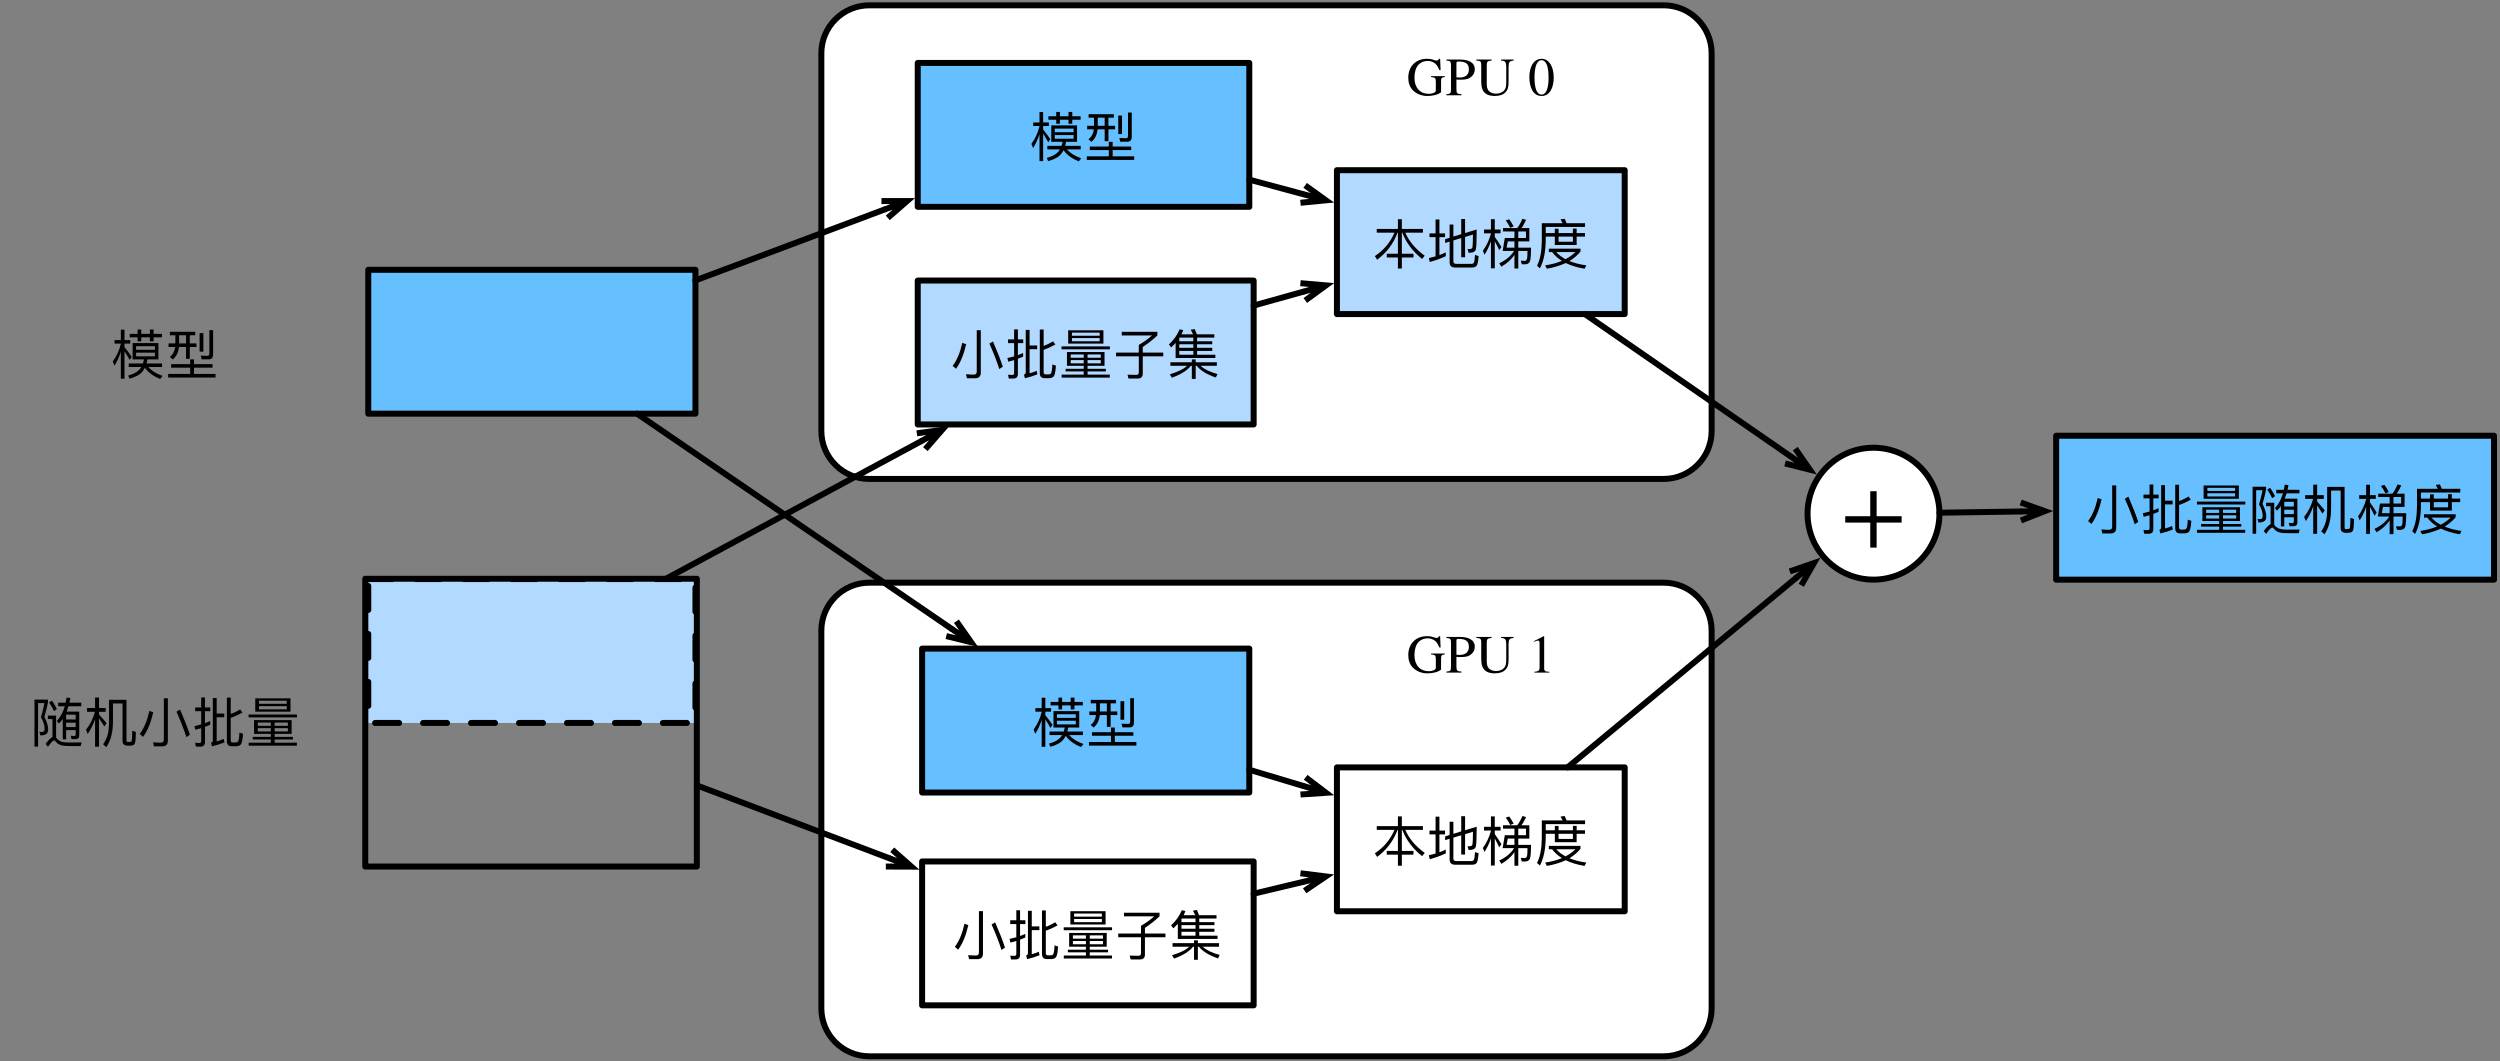 <svg xmlns="http://www.w3.org/2000/svg" xmlns:xlink="http://www.w3.org/1999/xlink" width="556" height="236" version="1.1" viewBox="0 0 417 177"><rect x="0" y="0" width="417" height="177" fill="#808080" stroke="none"/><defs><g><symbol id="glyph0-0" overflow="visible"><path stroke="none"/></symbol><symbol id="glyph0-1" overflow="visible"><path stroke="none" d="M 6.375 -3.188 L 4.078 -3.188 L 4.078 -3.031 C 4.781 -2.969 4.875 -2.891 4.875 -2.203 L 4.875 -0.781 C 4.875 -0.484 4.375 -0.234 3.688 -0.234 C 2.266 -0.234 1.312 -1.234 1.312 -2.922 C 1.312 -3.812 1.531 -4.625 2 -5.109 C 2.391 -5.5 2.891 -5.719 3.516 -5.719 C 4.016 -5.719 4.484 -5.547 4.828 -5.234 C 5.094 -4.969 5.234 -4.734 5.469 -4.188 L 5.672 -4.188 L 5.594 -6.078 L 5.406 -6.078 C 5.344 -5.906 5.188 -5.781 5 -5.781 C 4.906 -5.781 4.766 -5.812 4.594 -5.875 C 4.188 -6.016 3.891 -6.078 3.406 -6.078 C 2.531 -6.078 1.797 -5.812 1.25 -5.312 C 0.641 -4.766 0.281 -3.938 0.281 -2.938 C 0.281 -2.062 0.531 -1.375 1.031 -0.844 C 1.625 -0.219 2.547 0.125 3.469 0.125 C 4.391 0.125 5.25 -0.094 5.75 -0.5 L 5.75 -2.297 C 5.75 -2.891 5.859 -2.984 6.375 -3.031 Z M 6.375 -3.188"/></symbol><symbol id="glyph0-2" overflow="visible"><path stroke="none" d="M 0.141 -5.953 L 0.141 -5.781 C 0.812 -5.734 0.906 -5.625 0.906 -4.953 L 0.906 -1.094 C 0.906 -0.328 0.844 -0.219 0.141 -0.172 L 0.141 0 L 2.656 0 L 2.656 -0.172 C 1.938 -0.203 1.812 -0.328 1.812 -1.016 L 1.812 -2.625 C 2.062 -2.594 2.203 -2.594 2.438 -2.594 C 3.406 -2.594 3.844 -2.672 4.359 -3.141 C 4.703 -3.438 4.875 -3.844 4.875 -4.312 C 4.875 -4.766 4.719 -5.141 4.422 -5.391 C 4.016 -5.734 3.375 -5.953 2.469 -5.953 Z M 1.812 -5.297 C 1.812 -5.547 1.875 -5.625 2.141 -5.625 C 3.359 -5.625 3.891 -5.266 3.891 -4.281 C 3.891 -3.469 3.359 -2.953 2.359 -2.953 C 2.188 -2.953 2.031 -2.969 1.812 -2.984 Z M 1.812 -5.297"/></symbol><symbol id="glyph0-3" overflow="visible"><path stroke="none" d="M 6.344 -5.953 L 4.25 -5.953 L 4.25 -5.781 C 4.984 -5.734 5.109 -5.547 5.109 -4.609 L 5.109 -2.25 C 5.109 -1.516 5.062 -1.156 4.766 -0.797 C 4.484 -0.469 3.984 -0.266 3.406 -0.266 C 2.891 -0.266 2.516 -0.422 2.25 -0.672 C 1.891 -1.031 1.859 -1.438 1.859 -2.141 L 1.859 -4.938 C 1.859 -5.609 1.953 -5.719 2.672 -5.781 L 2.672 -5.953 L 0.125 -5.953 L 0.125 -5.781 C 0.844 -5.734 0.938 -5.641 0.938 -5.031 L 0.938 -2.234 C 0.938 -1.281 1.172 -0.656 1.672 -0.281 C 2.031 -0.016 2.531 0.125 3.188 0.125 C 4.016 0.125 4.641 -0.094 5.016 -0.531 C 5.422 -0.984 5.5 -1.469 5.5 -2.344 L 5.5 -4.641 C 5.5 -5.5 5.594 -5.719 6.344 -5.781 Z M 6.344 -5.953"/></symbol><symbol id="glyph0-4" overflow="visible"><path stroke="none"/></symbol><symbol id="glyph0-5" overflow="visible"><path stroke="none" d="M 3.547 0 L 3.547 -0.141 C 2.875 -0.141 2.688 -0.297 2.688 -0.688 L 2.688 -6.062 L 2.609 -6.078 L 1 -5.266 L 1 -5.141 L 1.234 -5.234 C 1.406 -5.297 1.562 -5.344 1.641 -5.344 C 1.844 -5.344 1.922 -5.203 1.922 -4.891 L 1.922 -0.859 C 1.922 -0.359 1.734 -0.172 1.062 -0.141 L 1.062 0 Z M 3.547 0"/></symbol><symbol id="glyph0-6" overflow="visible"><path stroke="none" d="M 4.281 -2.969 C 4.281 -4.812 3.469 -6.078 2.281 -6.078 C 0.844 -6.078 0.219 -4.609 0.219 -3.031 C 0.219 -1.547 0.719 0.125 2.25 0.125 C 3.719 0.125 4.281 -1.422 4.281 -2.969 Z M 3.422 -2.922 C 3.422 -1.141 3.016 -0.109 2.25 -0.109 C 1.469 -0.109 1.078 -1.141 1.078 -2.969 C 1.078 -4.781 1.484 -5.844 2.234 -5.844 C 3.031 -5.844 3.422 -4.797 3.422 -2.922 Z M 3.422 -2.922"/></symbol><symbol id="glyph1-0" overflow="visible"><path stroke="none"/></symbol><symbol id="glyph1-1" overflow="visible"><path stroke="none" d="M 3.141 -6.609 L 3.141 -6.031 L 4.453 -6.031 L 4.453 -5.359 L 5.062 -5.359 L 5.062 -6.031 L 6.5 -6.031 L 6.5 -5.359 L 7.125 -5.359 L 7.125 -6.031 L 8.516 -6.031 L 8.516 -6.609 L 7.125 -6.609 L 7.125 -7.328 L 6.5 -7.328 L 6.5 -6.609 L 5.062 -6.609 L 5.062 -7.328 L 4.453 -7.328 L 4.453 -6.609 Z M 5.672 -0.953 C 6.188 -0.203 7.031 0.422 8.203 0.922 L 8.625 0.406 C 7.562 0.031 6.781 -0.453 6.25 -1.078 L 8.531 -1.078 L 8.531 -1.672 L 5.938 -1.672 C 6 -1.875 6.047 -2.094 6.078 -2.344 L 7.922 -2.344 L 7.922 -5.078 L 3.625 -5.078 L 3.625 -2.344 L 5.516 -2.344 C 5.469 -2.109 5.406 -1.875 5.344 -1.672 L 2.969 -1.672 L 2.969 -1.078 L 5.062 -1.078 C 5 -0.938 4.906 -0.828 4.812 -0.719 C 4.422 -0.25 3.781 0.094 2.875 0.344 L 3.109 0.875 C 4.156 0.578 4.875 0.188 5.281 -0.344 C 5.422 -0.516 5.562 -0.734 5.672 -0.953 Z M 2.266 -3.703 C 2.5 -3.344 2.797 -2.859 3.125 -2.266 L 3.469 -2.781 C 3.047 -3.391 2.656 -3.922 2.266 -4.391 L 2.266 -4.984 L 3.219 -4.984 L 3.219 -5.578 L 2.266 -5.578 L 2.266 -7.312 L 1.656 -7.312 L 1.656 -5.578 L 0.609 -5.578 L 0.609 -4.984 L 1.656 -4.984 L 1.656 -4.938 C 1.391 -3.828 0.938 -2.859 0.312 -2 L 0.594 -1.297 C 1.031 -1.984 1.375 -2.766 1.656 -3.609 L 1.656 0.875 L 2.266 0.875 Z M 7.344 -2.859 L 4.203 -2.859 L 4.203 -3.469 L 7.344 -3.469 Z M 4.203 -3.953 L 4.203 -4.547 L 7.344 -4.547 L 7.344 -3.953 Z M 4.203 -3.953"/></symbol><symbol id="glyph1-2" overflow="visible"><path stroke="none" d="M 0.844 -6.953 L 0.844 -6.375 L 1.75 -6.375 L 1.75 -5.016 L 0.609 -5.016 L 0.609 -4.422 L 1.719 -4.422 C 1.625 -3.688 1.328 -3.141 0.828 -2.766 L 1.312 -2.344 C 1.906 -2.812 2.25 -3.5 2.344 -4.422 L 3.531 -4.422 L 3.531 -2.453 L 4.156 -2.453 L 4.156 -4.422 L 5.266 -4.422 L 5.266 -5.016 L 4.156 -5.016 L 4.156 -6.375 L 5.062 -6.375 L 5.062 -6.953 Z M 2.375 -6.375 L 3.531 -6.375 L 3.531 -5.016 L 2.375 -5.016 Z M 5.797 -6.734 L 5.797 -3.641 L 6.422 -3.641 L 6.422 -6.734 Z M 1.047 -1.562 L 1.047 -0.969 L 4.219 -0.969 L 4.219 0.078 L 0.547 0.078 L 0.547 0.672 L 8.453 0.672 L 8.453 0.078 L 4.859 0.078 L 4.859 -0.969 L 7.953 -0.969 L 7.953 -1.562 L 4.859 -1.562 L 4.859 -2.344 L 4.219 -2.344 L 4.219 -1.562 Z M 7.328 -2.359 C 7.797 -2.359 8.047 -2.641 8.047 -3.188 L 8.047 -7.234 L 7.422 -7.234 L 7.422 -3.344 C 7.422 -3.078 7.312 -2.938 7.109 -2.938 C 6.75 -2.938 6.375 -2.953 5.984 -2.984 L 6.125 -2.359 Z M 7.328 -2.359"/></symbol><symbol id="glyph1-3" overflow="visible"><path stroke="none" d="M 4.062 0.797 C 4.688 0.797 5 0.484 5 -0.156 L 5 -7.219 L 4.328 -7.219 L 4.328 -0.328 C 4.328 0.016 4.156 0.188 3.828 0.188 C 3.422 0.188 2.984 0.156 2.531 0.125 L 2.688 0.797 Z M 1.922 -5.125 C 1.562 -3.516 1.031 -2.219 0.312 -1.266 L 0.859 -0.781 C 1.562 -1.703 2.141 -3.078 2.562 -4.875 Z M 7.031 -5.344 L 6.438 -4.984 C 7.141 -3.422 7.688 -2 8.094 -0.734 L 8.672 -1.141 C 8.281 -2.328 7.734 -3.734 7.031 -5.344 Z M 7.031 -5.344"/></symbol><symbol id="glyph1-4" overflow="visible"><path stroke="none" d="M 3.062 -3.422 C 2.766 -3.297 2.484 -3.172 2.188 -3.062 L 2.188 -5.062 L 3.078 -5.062 L 3.078 -5.688 L 2.188 -5.688 L 2.188 -7.359 L 1.562 -7.359 L 1.562 -5.688 L 0.547 -5.688 L 0.547 -5.062 L 1.562 -5.062 L 1.562 -2.859 C 1.188 -2.75 0.812 -2.656 0.438 -2.578 L 0.578 -1.969 C 0.906 -2.047 1.234 -2.141 1.562 -2.234 L 1.562 -0.094 C 1.562 0.141 1.453 0.25 1.234 0.25 C 1.016 0.25 0.781 0.234 0.547 0.203 L 0.672 0.844 L 1.453 0.844 C 1.938 0.844 2.188 0.578 2.188 0.062 L 2.188 -2.453 C 2.469 -2.562 2.766 -2.688 3.062 -2.812 Z M 4.141 -4.047 L 5.406 -4.047 L 5.406 -4.672 L 4.141 -4.672 L 4.141 -7.266 L 3.5 -7.266 L 3.5 -0.203 C 3.5 -0.016 3.406 0.125 3.203 0.188 L 3.359 0.797 C 4.141 0.609 4.828 0.391 5.438 0.141 L 5.312 -0.453 C 4.953 -0.281 4.578 -0.141 4.141 -0.031 Z M 7.375 0.781 C 7.734 0.781 7.984 0.672 8.156 0.5 C 8.344 0.281 8.469 -0.312 8.531 -1.312 L 7.938 -1.5 C 7.906 -0.688 7.828 -0.203 7.719 -0.031 C 7.625 0.094 7.484 0.156 7.266 0.156 L 6.828 0.156 C 6.594 0.156 6.484 0.031 6.484 -0.203 L 6.484 -3.953 C 7.094 -4.156 7.75 -4.453 8.438 -4.828 L 8.062 -5.359 C 7.547 -5.047 7.016 -4.781 6.484 -4.609 L 6.484 -7.328 L 5.844 -7.328 L 5.844 -0.078 C 5.844 0.484 6.109 0.781 6.625 0.781 Z M 7.375 0.781"/></symbol><symbol id="glyph1-5" overflow="visible"><path stroke="none" d="M 1.375 -3.578 L 1.375 -1.281 L 4.172 -1.281 L 4.172 -0.781 L 1.156 -0.781 L 1.156 -0.344 L 4.172 -0.344 L 4.172 0.188 L 0.484 0.188 L 0.484 0.688 L 8.516 0.688 L 8.516 0.188 L 4.812 0.188 L 4.812 -0.344 L 7.859 -0.344 L 7.859 -0.781 L 4.812 -0.781 L 4.812 -1.281 L 7.641 -1.281 L 7.641 -3.578 Z M 7.016 -1.688 L 4.812 -1.688 L 4.812 -2.234 L 7.016 -2.234 Z M 4.172 -1.688 L 2 -1.688 L 2 -2.234 L 4.172 -2.234 Z M 2 -2.625 L 2 -3.172 L 4.172 -3.172 L 4.172 -2.625 Z M 4.812 -3.172 L 7.016 -3.172 L 7.016 -2.625 L 4.812 -2.625 Z M 1.578 -7.203 L 1.578 -4.984 L 7.453 -4.984 L 7.453 -7.203 Z M 6.828 -5.375 L 2.203 -5.375 L 2.203 -5.906 L 6.828 -5.906 Z M 2.203 -6.297 L 2.203 -6.812 L 6.828 -6.812 L 6.828 -6.297 Z M 0.469 -4.516 L 0.469 -4.031 L 8.531 -4.031 L 8.531 -4.516 Z M 0.469 -4.516"/></symbol><symbol id="glyph1-6" overflow="visible"><path stroke="none" d="M 0.75 -7 L 0.75 0.844 L 1.344 0.844 L 1.344 -6.422 L 2.406 -6.422 C 2.281 -5.703 2.078 -4.906 1.828 -4.047 C 2.234 -3.344 2.438 -2.703 2.438 -2.141 C 2.438 -1.938 2.406 -1.812 2.344 -1.734 C 2.281 -1.656 2.172 -1.609 2.047 -1.594 C 1.922 -1.594 1.75 -1.609 1.562 -1.625 L 1.75 -1.016 C 2.266 -1.031 2.609 -1.141 2.812 -1.344 C 2.969 -1.5 3.031 -1.766 3.031 -2.141 C 3 -2.703 2.797 -3.359 2.406 -4.125 C 2.641 -4.953 2.844 -5.75 3 -6.5 L 3 -7 Z M 3.672 -6.828 L 3.188 -6.531 C 3.531 -6.016 3.812 -5.531 4.016 -5.078 L 4.484 -5.422 C 4.297 -5.812 4.031 -6.297 3.672 -6.828 Z M 6.859 0.156 C 6.547 0.156 6.234 0.141 5.922 0.141 C 5.594 0.109 5.297 0.047 5.062 -0.047 C 4.797 -0.188 4.578 -0.359 4.422 -0.578 C 4.406 -0.609 4.375 -0.625 4.359 -0.656 L 4.359 -4.328 L 2.984 -4.328 L 2.984 -3.75 L 3.75 -3.75 L 3.75 -0.75 C 3.438 -0.609 3.062 -0.219 2.609 0.391 L 3 0.875 C 3.5 0.156 3.844 -0.188 4.016 -0.188 C 4.109 -0.188 4.203 -0.125 4.312 0.016 C 4.516 0.266 4.75 0.453 5.047 0.562 C 5.328 0.672 5.672 0.719 6.062 0.734 C 6.312 0.734 6.562 0.75 6.828 0.75 L 8.453 0.75 L 8.609 0.141 C 8.062 0.141 7.484 0.156 6.859 0.156 Z M 4.703 -6.484 L 4.703 -5.891 L 5.812 -5.891 C 5.516 -4.891 5.078 -4.078 4.484 -3.438 L 4.812 -3 C 5.047 -3.219 5.266 -3.484 5.469 -3.781 L 5.469 -0.375 L 6.031 -0.375 L 6.031 -1.906 L 7.625 -1.906 L 7.625 -1.219 C 7.625 -1.031 7.547 -0.922 7.391 -0.922 C 7.203 -0.922 7 -0.938 6.781 -0.969 L 6.938 -0.406 L 7.594 -0.406 C 8 -0.422 8.219 -0.625 8.219 -1.031 L 8.219 -5 L 6.109 -5 C 6.219 -5.281 6.328 -5.578 6.422 -5.891 L 8.562 -5.891 L 8.562 -6.484 L 6.578 -6.484 C 6.641 -6.734 6.688 -7 6.734 -7.266 L 6.109 -7.344 C 6.062 -7.062 6.016 -6.781 5.953 -6.484 Z M 6.031 -3.156 L 7.625 -3.156 L 7.625 -2.422 L 6.031 -2.422 Z M 7.625 -3.688 L 6.031 -3.688 L 6.031 -4.484 L 7.625 -4.484 Z M 7.625 -3.688"/></symbol><symbol id="glyph1-7" overflow="visible"><path stroke="none" d="M 0.516 -5.594 L 0.516 -4.969 L 1.844 -4.969 C 1.531 -3.844 1.047 -2.844 0.344 -1.969 L 0.625 -1.266 C 1.141 -2 1.547 -2.812 1.859 -3.719 L 1.859 0.859 L 2.516 0.859 L 2.516 -3.891 C 2.766 -3.531 3.062 -3.078 3.406 -2.516 L 3.781 -3.062 C 3.344 -3.594 2.922 -4.078 2.516 -4.516 L 2.516 -4.969 L 3.625 -4.969 L 3.625 -5.594 L 2.516 -5.594 L 2.516 -7.344 L 1.859 -7.344 L 1.859 -5.594 Z M 3.203 0.453 L 3.734 0.938 C 4.156 0.281 4.453 -0.375 4.594 -1.078 C 4.766 -1.75 4.844 -2.578 4.844 -3.562 L 4.844 -6.359 L 6.438 -6.359 L 6.438 -0.094 C 6.438 0.422 6.734 0.688 7.312 0.688 L 7.672 0.688 C 7.969 0.688 8.188 0.625 8.328 0.531 C 8.469 0.406 8.562 0.188 8.594 -0.141 C 8.625 -0.484 8.656 -0.969 8.656 -1.609 L 8.062 -1.797 C 8.062 -0.938 8.031 -0.422 8 -0.25 C 7.984 -0.109 7.938 -0.031 7.859 0.016 C 7.797 0.047 7.719 0.078 7.609 0.078 L 7.312 0.078 C 7.156 0.078 7.094 -0.016 7.094 -0.156 L 7.094 -6.969 L 4.188 -6.969 L 4.188 -3.562 C 4.188 -2.641 4.125 -1.906 4.016 -1.344 C 3.859 -0.719 3.594 -0.109 3.203 0.453 Z M 3.203 0.453"/></symbol><symbol id="glyph1-8" overflow="visible"><path stroke="none" d="M 2.328 -3.641 C 2.547 -3.25 2.797 -2.75 3.078 -2.156 L 3.438 -2.688 C 3.062 -3.312 2.688 -3.875 2.328 -4.375 L 2.328 -4.969 L 3.297 -4.969 L 3.297 -5.594 L 2.328 -5.594 L 2.328 -7.328 L 1.688 -7.328 L 1.688 -5.594 L 0.531 -5.594 L 0.531 -4.969 L 1.688 -4.969 L 1.688 -4.906 C 1.406 -3.859 0.969 -2.922 0.344 -2.062 L 0.609 -1.391 C 1.047 -2.062 1.406 -2.812 1.688 -3.641 L 1.688 0.875 L 2.328 0.875 Z M 5.609 -5.281 L 5.609 -4.188 L 4 -4.188 L 3.641 -2.031 L 5.547 -2.031 C 5.031 -1.203 4.219 -0.5 3.078 0.031 L 3.422 0.594 C 4.359 0.047 5.094 -0.594 5.609 -1.375 L 5.609 0.906 L 6.25 0.906 L 6.25 -2.031 L 7.781 -2.031 C 7.781 -1.406 7.766 -0.984 7.719 -0.75 C 7.656 -0.5 7.531 -0.375 7.312 -0.375 C 7.109 -0.375 6.906 -0.391 6.672 -0.406 L 6.828 0.188 C 7.016 0.188 7.203 0.203 7.406 0.203 C 7.828 0.188 8.078 0.016 8.203 -0.328 C 8.312 -0.641 8.375 -1.391 8.375 -2.578 L 6.25 -2.578 L 6.25 -3.625 L 8.094 -3.625 L 8.094 -5.844 L 6.781 -5.844 C 7.078 -6.25 7.328 -6.719 7.547 -7.219 L 6.938 -7.391 C 6.688 -6.797 6.406 -6.281 6.078 -5.844 L 3.703 -5.844 L 3.703 -5.281 Z M 5.609 -3.625 L 5.609 -2.578 L 4.297 -2.578 L 4.5 -3.625 Z M 6.25 -4.188 L 6.25 -5.281 L 7.531 -5.281 L 7.531 -4.188 Z M 4.734 -7.312 L 4.156 -7.125 C 4.422 -6.766 4.688 -6.359 4.906 -5.891 L 5.469 -6.125 C 5.25 -6.547 5.016 -6.938 4.734 -7.312 Z M 4.734 -7.312"/></symbol><symbol id="glyph1-9" overflow="visible"><path stroke="none" d="M 2.344 -2.406 L 2.344 -1.844 L 2.891 -1.844 C 3.312 -1.281 3.859 -0.781 4.531 -0.375 C 3.719 -0.031 2.781 0.219 1.734 0.375 L 2.016 0.938 C 3.203 0.734 4.25 0.406 5.172 -0.016 C 6.016 0.406 7.078 0.734 8.312 0.938 L 8.594 0.375 C 7.531 0.234 6.594 -0.016 5.781 -0.344 C 6.5 -0.781 7.125 -1.312 7.625 -1.922 L 7.625 -2.406 Z M 3.578 -1.844 L 6.781 -1.844 C 6.312 -1.391 5.766 -0.984 5.125 -0.656 C 4.516 -0.984 4 -1.375 3.578 -1.844 Z M 1.828 -4.422 L 3.344 -4.422 L 3.344 -3.016 L 6.984 -3.016 L 6.984 -4.422 L 8.375 -4.422 L 8.375 -5.016 L 6.984 -5.016 L 6.984 -5.75 L 6.359 -5.75 L 6.359 -5.016 L 3.969 -5.016 L 3.969 -5.734 L 3.344 -5.734 L 3.344 -5.016 L 1.828 -5.016 L 1.828 -6.031 L 8.391 -6.031 L 8.391 -6.656 L 5.297 -6.656 C 5.203 -6.922 5.094 -7.172 4.984 -7.391 L 4.297 -7.297 C 4.422 -7.094 4.531 -6.891 4.641 -6.656 L 1.172 -6.656 L 1.172 -3.719 C 1.156 -1.938 0.891 -0.562 0.375 0.438 L 0.859 0.875 C 1.469 -0.281 1.797 -1.812 1.828 -3.719 Z M 3.969 -4.422 L 6.359 -4.422 L 6.359 -3.562 L 3.969 -3.562 Z M 3.969 -4.422"/></symbol><symbol id="glyph1-10" overflow="visible"><path stroke="none" d="M 0.562 -3.484 L 0.562 -2.859 L 4.359 -2.859 L 4.359 -0.188 C 4.359 0.094 4.219 0.234 3.922 0.234 C 3.406 0.234 2.922 0.219 2.469 0.203 L 2.641 0.844 L 4.188 0.844 C 4.734 0.844 5.016 0.562 5.016 0.031 L 5.016 -2.859 L 8.438 -2.859 L 8.438 -3.484 L 5.016 -3.484 L 5.016 -4.422 C 5.938 -5.031 6.734 -5.672 7.453 -6.344 L 7.453 -6.953 L 1.516 -6.953 L 1.516 -6.344 L 6.562 -6.344 C 5.875 -5.734 5.125 -5.203 4.359 -4.766 L 4.359 -3.484 Z M 0.562 -3.484"/></symbol><symbol id="glyph1-11" overflow="visible"><path stroke="none" d="M 3.391 -1.281 C 2.875 -0.75 1.922 -0.281 0.531 0.141 L 0.875 0.703 C 2.406 0.141 3.469 -0.516 4.031 -1.281 L 4.203 -1.281 L 4.203 0.906 L 4.844 0.906 L 4.844 -1.281 L 5.016 -1.281 C 5.656 -0.484 6.703 0.156 8.203 0.672 L 8.484 0.094 C 7.203 -0.25 6.266 -0.719 5.656 -1.281 L 8.375 -1.281 L 8.375 -1.875 L 4.844 -1.875 L 4.844 -2.344 L 4.203 -2.344 L 4.203 -1.875 L 0.625 -1.875 L 0.625 -1.281 Z M 1.5 -5.109 L 1.5 -2.578 L 8.125 -2.578 L 8.125 -3.125 L 5.078 -3.125 L 5.078 -3.766 L 7.609 -3.766 L 7.609 -4.281 L 5.078 -4.281 L 5.078 -4.875 L 7.609 -4.875 L 7.609 -5.375 L 5.078 -5.375 L 5.078 -5.984 L 7.953 -5.984 L 7.953 -6.531 L 5.047 -6.531 C 4.922 -6.844 4.812 -7.141 4.688 -7.406 L 4.016 -7.297 C 4.156 -7.062 4.281 -6.797 4.406 -6.531 L 2.469 -6.531 C 2.578 -6.75 2.688 -6.984 2.766 -7.234 L 2.172 -7.375 C 1.766 -6.406 1.172 -5.562 0.375 -4.844 L 0.75 -4.344 C 1.016 -4.594 1.266 -4.844 1.5 -5.109 Z M 4.453 -3.125 L 2.109 -3.125 L 2.109 -3.766 L 4.453 -3.766 Z M 4.453 -4.281 L 2.109 -4.281 L 2.109 -4.875 L 4.453 -4.875 Z M 4.453 -5.375 L 2.109 -5.375 L 2.109 -5.906 L 2.156 -5.984 L 4.453 -5.984 Z M 4.453 -5.375"/></symbol><symbol id="glyph1-12" overflow="visible"><path stroke="none" d="M 0.641 -5.703 L 0.641 -5.078 L 3.594 -5.078 C 2.922 -3.484 1.844 -2.172 0.328 -1.172 L 0.703 -0.562 C 2.297 -1.75 3.438 -3.25 4.109 -5.078 L 4.172 -5.078 L 4.172 -1.562 L 2.312 -1.562 L 2.312 -0.938 L 4.172 -0.938 L 4.172 0.906 L 4.828 0.906 L 4.828 -0.938 L 6.766 -0.938 L 6.766 -1.562 L 4.828 -1.562 L 4.828 -5.078 L 4.906 -5.078 C 5.516 -3.453 6.609 -1.984 8.203 -0.688 L 8.641 -1.234 C 7.094 -2.359 6.016 -3.641 5.406 -5.078 L 8.344 -5.078 L 8.344 -5.703 L 4.828 -5.703 L 4.828 -7.328 L 4.172 -7.328 L 4.172 -5.703 Z M 0.641 -5.703"/></symbol><symbol id="glyph1-13" overflow="visible"><path stroke="none" d="M 8.312 -5.609 L 6.375 -5.016 L 6.375 -7.359 L 5.734 -7.359 L 5.734 -4.828 L 4.422 -4.422 L 4.422 -6.438 L 3.797 -6.438 L 3.797 -4.219 L 3.047 -3.984 L 3.047 -3.359 L 3.797 -3.594 L 3.797 -0.156 C 3.797 0.438 4.094 0.734 4.703 0.734 L 7.547 0.734 C 7.875 0.734 8.125 0.641 8.266 0.484 C 8.453 0.281 8.562 -0.266 8.625 -1.172 L 8.031 -1.375 C 7.984 -0.641 7.922 -0.203 7.828 -0.047 C 7.75 0.062 7.609 0.125 7.422 0.125 L 4.891 0.125 C 4.578 0.125 4.422 -0.016 4.422 -0.281 L 4.422 -3.781 L 5.734 -4.172 L 5.734 -0.969 L 6.375 -0.969 L 6.375 -4.359 L 7.688 -4.766 C 7.672 -3.531 7.656 -2.828 7.609 -2.641 C 7.547 -2.438 7.391 -2.344 7.156 -2.344 C 7.047 -2.344 6.922 -2.344 6.781 -2.359 L 6.969 -1.719 L 7.016 -1.719 C 7.688 -1.719 8.078 -1.922 8.172 -2.297 C 8.266 -2.688 8.312 -3.797 8.312 -5.609 Z M 3.156 -1.797 C 2.812 -1.625 2.453 -1.469 2.094 -1.344 L 2.094 -4.328 L 3.031 -4.328 L 3.031 -4.953 L 2.094 -4.953 L 2.094 -7.281 L 1.453 -7.281 L 1.453 -4.953 L 0.438 -4.953 L 0.438 -4.328 L 1.453 -4.328 L 1.453 -1.125 C 1.078 -1.016 0.703 -0.922 0.328 -0.844 L 0.484 -0.188 C 1.438 -0.438 2.328 -0.766 3.156 -1.156 Z M 3.156 -1.797"/></symbol><symbol id="glyph2-0" overflow="visible"><path stroke="none"/></symbol><symbol id="glyph2-1" overflow="visible"><path stroke="none" d="M 10.172 -3.516 L 10.172 -4.578 L 6 -4.578 L 6 -8.75 L 4.938 -8.75 L 4.938 -4.578 L 0.766 -4.578 L 0.766 -3.516 L 4.938 -3.516 L 4.938 0.656 L 6 0.656 L 6 -3.516 Z M 10.172 -3.516"/></symbol></g></defs><g id="surface1"><path fill="#FFF" fill-opacity="1" fill-rule="nonzero" stroke="#000" stroke-linecap="round" stroke-linejoin="round" stroke-miterlimit="10" stroke-opacity="1" stroke-width="1" d="M 112 235.887 L 244.5 235.887 C 248.918 235.887 252.5 239.469 252.5 243.887 L 252.5 306.887 C 252.5 311.305 248.918 314.887 244.5 314.887 L 112 314.887 C 107.582 314.887 104 311.305 104 306.887 L 104 243.887 C 104 239.469 107.582 235.887 112 235.887 Z M 112 235.887" transform="matrix(1,0,0,1,33,-235)"/><path fill="#FFF" fill-opacity="1" fill-rule="nonzero" stroke="#000" stroke-linecap="round" stroke-linejoin="round" stroke-miterlimit="10" stroke-opacity="1" stroke-width="1" d="M 112 332.191 L 244.5 332.191 C 248.918 332.191 252.5 335.773 252.5 340.191 L 252.5 403.191 C 252.5 407.609 248.918 411.191 244.5 411.191 L 112 411.191 C 107.582 411.191 104 407.609 104 403.191 L 104 340.191 C 104 335.773 107.582 332.191 112 332.191 Z M 112 332.191" transform="matrix(1,0,0,1,33,-235)"/><g fill="#000" fill-opacity="1"><use x="234.62" y="112.192" xlink:href="#glyph0-1"/><use x="241.119" y="112.192" xlink:href="#glyph0-2"/><use x="246.131" y="112.192" xlink:href="#glyph0-3"/><use x="252.63" y="112.192" xlink:href="#glyph0-4"/><use x="254.88" y="112.192" xlink:href="#glyph0-5"/></g><path fill="#B2D9FF" fill-opacity="1" fill-rule="nonzero" stroke="#000" stroke-dasharray="4 4" stroke-linecap="round" stroke-linejoin="round" stroke-miterlimit="10" stroke-opacity="1" stroke-width="1" d="M 28.426 331.59 L 83 331.59 L 83 355.59 L 28.426 355.59 Z M 28.426 331.59" transform="matrix(1,0,0,1,33,-235)"/><path fill="none" stroke="#000" stroke-linecap="round" stroke-linejoin="round" stroke-miterlimit="10" stroke-opacity="1" stroke-width="1" d="M 27.926 331.539 L 83.23 331.539 L 83.23 379.539 L 27.926 379.539 Z M 27.926 331.539" transform="matrix(1,0,0,1,33,-235)"/><path fill="#66BFFF" fill-opacity="1" fill-rule="nonzero" stroke="#000" stroke-linecap="round" stroke-linejoin="round" stroke-miterlimit="10" stroke-opacity="1" stroke-width="1" d="M 120.078 245.5 L 175.383 245.5 L 175.383 269.5 L 120.078 269.5 Z M 120.078 245.5" transform="matrix(1,0,0,1,33,-235)"/><g fill="#000" fill-opacity="1"><use x="171.73" y="26" xlink:href="#glyph1-1"/><use x="180.73" y="26" xlink:href="#glyph1-2"/></g><path fill="#66BFFF" fill-opacity="1" fill-rule="nonzero" stroke="#000" stroke-linecap="round" stroke-linejoin="round" stroke-miterlimit="10" stroke-opacity="1" stroke-width="1" d="M 309.969 307.684 L 383 307.684 L 383 331.684 L 309.969 331.684 Z M 309.969 307.684" transform="matrix(1,0,0,1,33,-235)"/><g fill="#000" fill-opacity="1"><use x="347.984" y="88.183" xlink:href="#glyph1-3"/><use x="356.984" y="88.183" xlink:href="#glyph1-4"/><use x="365.984" y="88.183" xlink:href="#glyph1-5"/><use x="374.984" y="88.183" xlink:href="#glyph1-6"/><use x="383.984" y="88.183" xlink:href="#glyph1-7"/><use x="392.984" y="88.183" xlink:href="#glyph1-8"/><use x="401.984" y="88.183" xlink:href="#glyph1-9"/></g><path fill="#B2D9FF" fill-opacity="1" fill-rule="nonzero" stroke="#000" stroke-linecap="round" stroke-linejoin="round" stroke-miterlimit="10" stroke-opacity="1" stroke-width="1" d="M 120.078 281.797 L 176.109 281.797 L 176.109 305.797 L 120.078 305.797 Z M 120.078 281.797" transform="matrix(1,0,0,1,33,-235)"/><g fill="#000" fill-opacity="1"><use x="158.595" y="62.297" xlink:href="#glyph1-3"/><use x="167.595" y="62.297" xlink:href="#glyph1-4"/><use x="176.595" y="62.297" xlink:href="#glyph1-5"/><use x="185.595" y="62.297" xlink:href="#glyph1-10"/><use x="194.595" y="62.297" xlink:href="#glyph1-11"/></g><g fill="#000" fill-opacity="1"><use x="234.62" y="15.886" xlink:href="#glyph0-1"/><use x="241.119" y="15.886" xlink:href="#glyph0-2"/><use x="246.131" y="15.886" xlink:href="#glyph0-3"/><use x="252.63" y="15.886" xlink:href="#glyph0-4"/><use x="254.88" y="15.886" xlink:href="#glyph0-6"/></g><path fill="none" stroke="#000" stroke-linecap="round" stroke-linejoin="round" stroke-miterlimit="10" stroke-opacity="1" stroke-width="1" d="M 77.977 331.59 L 120.637 308.598" transform="matrix(1,0,0,1,33,-235)"/><path fill="none" stroke="#000" stroke-linecap="butt" stroke-linejoin="miter" stroke-miterlimit="10" stroke-opacity="1" stroke-width="1" d="M 124.156 306.699 L 120.637 308.598 M 119.926 307.277 L 124.156 306.699 L 121.348 309.918" transform="matrix(1,0,0,1,33,-235)"/><path fill="#FFF" fill-opacity="1" fill-rule="nonzero" stroke="#000" stroke-linecap="round" stroke-linejoin="round" stroke-miterlimit="10" stroke-opacity="1" stroke-width="1" d="M 120.809 378.691 L 176.109 378.691 L 176.109 402.691 L 120.809 402.691 Z M 120.809 378.691" transform="matrix(1,0,0,1,33,-235)"/><g fill="#000" fill-opacity="1"><use x="158.959" y="159.192" xlink:href="#glyph1-3"/><use x="167.959" y="159.192" xlink:href="#glyph1-4"/><use x="176.959" y="159.192" xlink:href="#glyph1-5"/><use x="185.959" y="159.192" xlink:href="#glyph1-10"/><use x="194.959" y="159.192" xlink:href="#glyph1-11"/></g><path fill="none" stroke="#000" stroke-linecap="round" stroke-linejoin="round" stroke-miterlimit="10" stroke-opacity="1" stroke-width="1" d="M 83.23 366.004 L 115.289 378.137" transform="matrix(1,0,0,1,33,-235)"/><path fill="none" stroke="#000" stroke-linecap="butt" stroke-linejoin="miter" stroke-miterlimit="10" stroke-opacity="1" stroke-width="1" d="M 119.031 379.555 L 115.289 378.137 M 115.82 376.734 L 119.031 379.555 L 114.758 379.539" transform="matrix(1,0,0,1,33,-235)"/><path fill="#66BFFF" fill-opacity="1" fill-rule="nonzero" stroke="#000" stroke-linecap="round" stroke-linejoin="round" stroke-miterlimit="10" stroke-opacity="1" stroke-width="1" d="M 28.426 280 L 83 280 L 83 304 L 28.426 304 Z M 28.426 280" transform="matrix(1,0,0,1,33,-235)"/><path fill="#66BFFF" fill-opacity="1" fill-rule="nonzero" stroke="#000" stroke-linecap="round" stroke-linejoin="round" stroke-miterlimit="10" stroke-opacity="1" stroke-width="1" d="M 120.809 343.191 L 175.383 343.191 L 175.383 367.191 L 120.809 367.191 Z M 120.809 343.191" transform="matrix(1,0,0,1,33,-235)"/><g fill="#000" fill-opacity="1"><use x="172.095" y="123.692" xlink:href="#glyph1-1"/><use x="181.095" y="123.692" xlink:href="#glyph1-2"/></g><path fill="#B2D9FF" fill-opacity="1" fill-rule="nonzero" stroke="#000" stroke-linecap="round" stroke-linejoin="round" stroke-miterlimit="10" stroke-opacity="1" stroke-width="1" d="M 190 263.387 L 238 263.387 L 238 287.387 L 190 287.387 Z M 190 263.387" transform="matrix(1,0,0,1,33,-235)"/><g fill="#000" fill-opacity="1"><use x="229" y="43.886" xlink:href="#glyph1-12"/><use x="238" y="43.886" xlink:href="#glyph1-13"/><use x="247" y="43.886" xlink:href="#glyph1-8"/><use x="256" y="43.886" xlink:href="#glyph1-9"/></g><path fill="#FFF" fill-opacity="1" fill-rule="nonzero" stroke="#000" stroke-linecap="round" stroke-linejoin="round" stroke-miterlimit="10" stroke-opacity="1" stroke-width="1" d="M 287.277 312.906 C 291.574 317.199 291.574 324.164 287.277 328.461 C 282.98 332.758 276.02 332.758 271.723 328.461 C 267.426 324.164 267.426 317.199 271.723 312.906 C 276.02 308.609 282.98 308.609 287.277 312.906" transform="matrix(1,0,0,1,33,-235)"/><g fill="#000" fill-opacity="1"><use x="307.02" y="90.683" xlink:href="#glyph2-1"/></g><path fill="none" stroke="#000" stroke-linecap="round" stroke-linejoin="round" stroke-miterlimit="10" stroke-opacity="1" stroke-width="1" d="M 83 281.77 L 114.555 269.938" transform="matrix(1,0,0,1,33,-235)"/><path fill="none" stroke="#000" stroke-linecap="butt" stroke-linejoin="miter" stroke-miterlimit="10" stroke-opacity="1" stroke-width="1" d="M 118.301 268.535 L 114.555 269.938 M 114.027 268.535 L 118.301 268.535 L 115.082 271.344" transform="matrix(1,0,0,1,33,-235)"/><path fill="none" stroke="#000" stroke-linecap="round" stroke-linejoin="round" stroke-miterlimit="10" stroke-opacity="1" stroke-width="1" d="M 73.254 304 L 125.684 339.859" transform="matrix(1,0,0,1,33,-235)"/><path fill="none" stroke="#000" stroke-linecap="butt" stroke-linejoin="miter" stroke-miterlimit="10" stroke-opacity="1" stroke-width="1" d="M 128.984 342.117 L 125.684 339.859 M 126.527 338.621 L 128.984 342.117 L 124.836 341.098" transform="matrix(1,0,0,1,33,-235)"/><path fill="#FFF" fill-opacity="1" fill-rule="nonzero" stroke="#000" stroke-linecap="round" stroke-linejoin="round" stroke-miterlimit="10" stroke-opacity="1" stroke-width="1" d="M 190 363 L 238 363 L 238 387 L 190 387 Z M 190 363" transform="matrix(1,0,0,1,33,-235)"/><g fill="#000" fill-opacity="1"><use x="229" y="143.5" xlink:href="#glyph1-12"/><use x="238" y="143.5" xlink:href="#glyph1-13"/></g><g fill="#000" fill-opacity="1"><use x="247" y="143.5" xlink:href="#glyph1-8"/><use x="256" y="143.5" xlink:href="#glyph1-9"/></g><path fill="none" stroke="#000" stroke-linecap="round" stroke-linejoin="round" stroke-miterlimit="10" stroke-opacity="1" stroke-width="1" d="M 231.352 287.387 L 265.598 311.07" transform="matrix(1,0,0,1,33,-235)"/><path fill="none" stroke="#000" stroke-linecap="butt" stroke-linejoin="miter" stroke-miterlimit="10" stroke-opacity="1" stroke-width="1" d="M 268.887 313.344 L 265.598 311.07 M 266.453 309.836 L 268.887 313.344 L 264.746 312.305" transform="matrix(1,0,0,1,33,-235)"/><path fill="none" stroke="#000" stroke-linecap="round" stroke-linejoin="round" stroke-miterlimit="10" stroke-opacity="1" stroke-width="1" d="M 228.469 363 L 266.492 331.473" transform="matrix(1,0,0,1,33,-235)"/><path fill="none" stroke="#000" stroke-linecap="butt" stroke-linejoin="miter" stroke-miterlimit="10" stroke-opacity="1" stroke-width="1" d="M 269.57 328.918 L 266.492 331.473 M 265.531 330.316 L 269.57 328.918 L 267.449 332.625" transform="matrix(1,0,0,1,33,-235)"/><path fill="none" stroke="#000" stroke-linecap="round" stroke-linejoin="round" stroke-miterlimit="10" stroke-opacity="1" stroke-width="1" d="M 290.5 320.52 L 304.066 320.316" transform="matrix(1,0,0,1,33,-235)"/><path fill="none" stroke="#000" stroke-linecap="butt" stroke-linejoin="miter" stroke-miterlimit="10" stroke-opacity="1" stroke-width="1" d="M 308.066 320.258 L 304.066 320.316 M 304.047 318.816 L 308.066 320.258 L 304.09 321.816" transform="matrix(1,0,0,1,33,-235)"/><path fill="none" stroke="#000" stroke-linecap="round" stroke-linejoin="round" stroke-miterlimit="10" stroke-opacity="1" stroke-width="1" d="M 175.383 264.965 L 184.305 267.371" transform="matrix(1,0,0,1,33,-235)"/><path fill="none" stroke="#000" stroke-linecap="butt" stroke-linejoin="miter" stroke-miterlimit="10" stroke-opacity="1" stroke-width="1" d="M 188.164 268.414 L 184.305 267.371 M 184.695 265.922 L 188.164 268.414 L 183.914 268.82" transform="matrix(1,0,0,1,33,-235)"/><path fill="none" stroke="#000" stroke-linecap="round" stroke-linejoin="round" stroke-miterlimit="10" stroke-opacity="1" stroke-width="1" d="M 176.109 285.969 L 184.316 283.676" transform="matrix(1,0,0,1,33,-235)"/><path fill="none" stroke="#000" stroke-linecap="butt" stroke-linejoin="miter" stroke-miterlimit="10" stroke-opacity="1" stroke-width="1" d="M 188.172 282.602 L 184.316 283.676 M 183.914 282.234 L 188.172 282.602 L 184.723 285.121" transform="matrix(1,0,0,1,33,-235)"/><path fill="none" stroke="#000" stroke-linecap="round" stroke-linejoin="round" stroke-miterlimit="10" stroke-opacity="1" stroke-width="1" d="M 175.383 363.395 L 184.352 366.09" transform="matrix(1,0,0,1,33,-235)"/><path fill="none" stroke="#000" stroke-linecap="butt" stroke-linejoin="miter" stroke-miterlimit="10" stroke-opacity="1" stroke-width="1" d="M 188.18 367.238 L 184.352 366.09 M 184.781 364.652 L 188.18 367.238 L 183.918 367.523" transform="matrix(1,0,0,1,33,-235)"/><path fill="none" stroke="#000" stroke-linecap="round" stroke-linejoin="round" stroke-miterlimit="10" stroke-opacity="1" stroke-width="1" d="M 176.109 384.07 L 184.262 382.121" transform="matrix(1,0,0,1,33,-235)"/><path fill="none" stroke="#000" stroke-linecap="butt" stroke-linejoin="miter" stroke-miterlimit="10" stroke-opacity="1" stroke-width="1" d="M 188.152 381.188 L 184.262 382.121 M 183.914 380.66 L 188.152 381.188 L 184.613 383.578" transform="matrix(1,0,0,1,33,-235)"/><g fill="#000" fill-opacity="1"><use x="5" y="123.692" xlink:href="#glyph1-6"/><use x="14" y="123.692" xlink:href="#glyph1-7"/><use x="23" y="123.692" xlink:href="#glyph1-3"/><use x="32" y="123.692" xlink:href="#glyph1-4"/><use x="41" y="123.692" xlink:href="#glyph1-5"/></g><g fill="#000" fill-opacity="1"><use x="18.5" y="62.297" xlink:href="#glyph1-1"/><use x="27.5" y="62.297" xlink:href="#glyph1-2"/></g></g></svg>